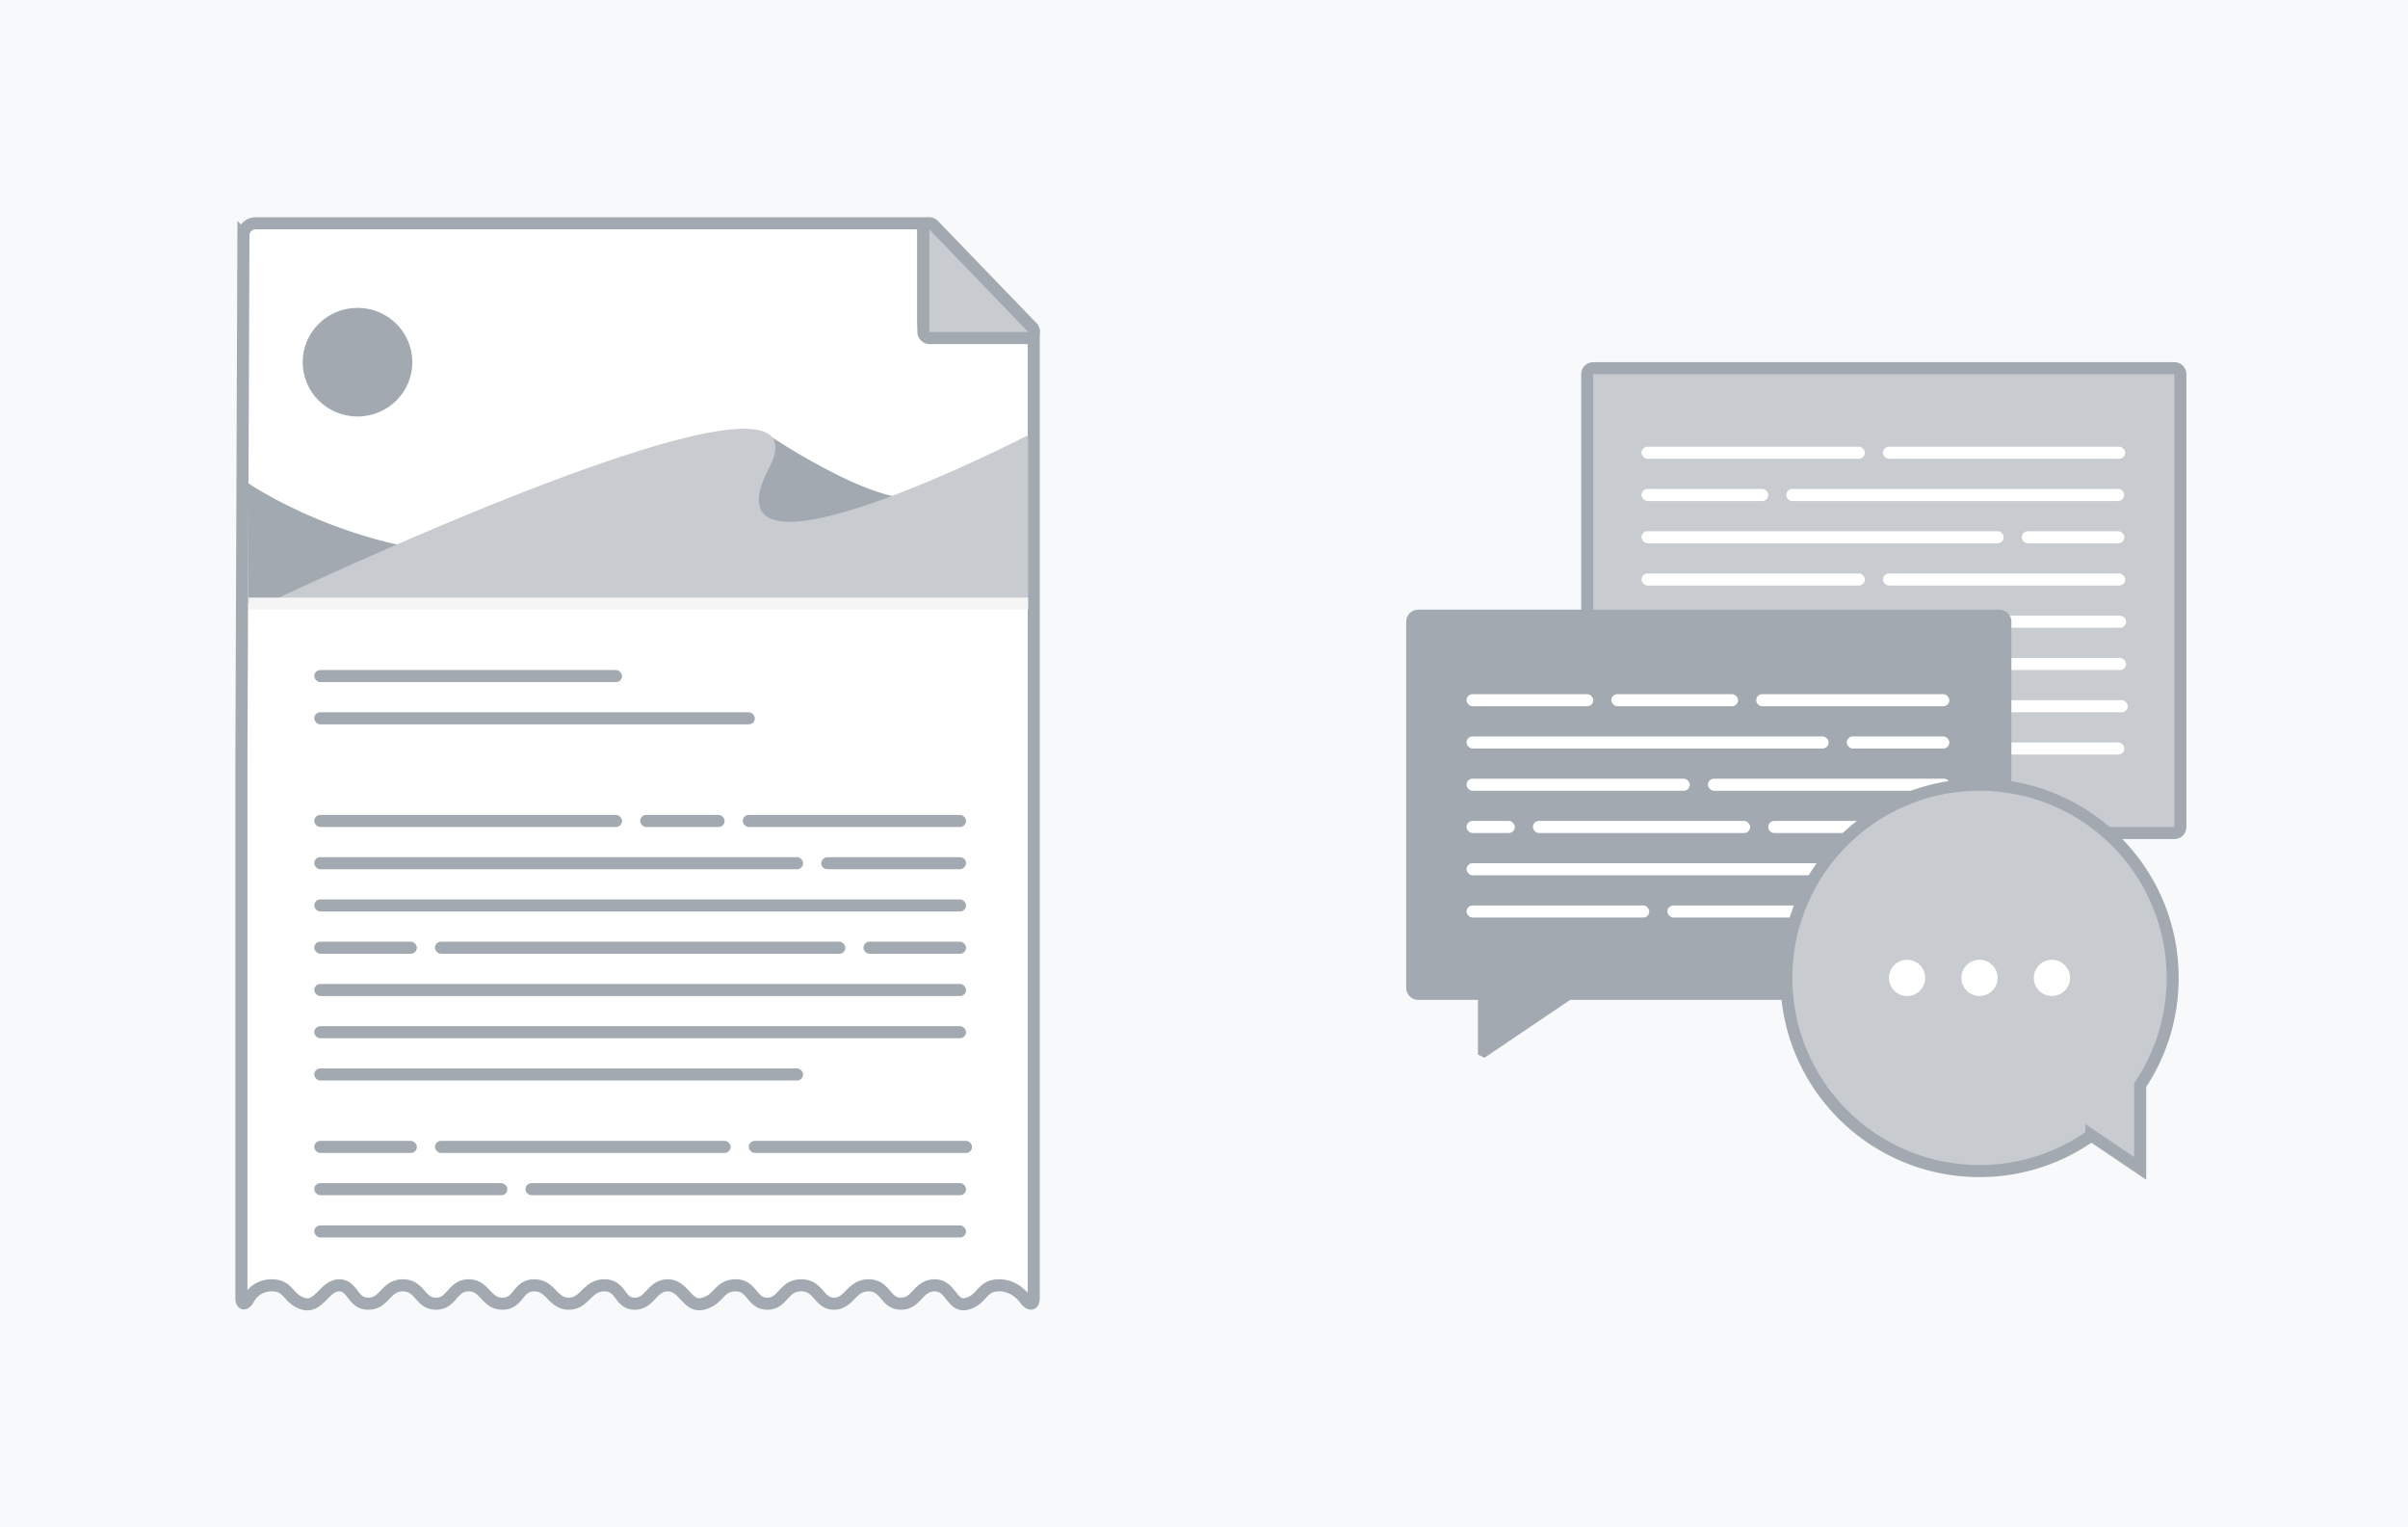 <svg xmlns="http://www.w3.org/2000/svg" xmlns:xlink="http://www.w3.org/1999/xlink" width="399" height="253" viewBox="0 0 399 253">
	<defs>
		<pattern id="illustrations-header--start-b" width="126.276%" height="100%" x="-26.276%" patternUnits="objectBoundingBox">
			<use xlink:href="#illustrations-header--start-a" transform="scale(.008)"/>
		</pattern>
	</defs>
	<g fill="none" fill-rule="evenodd">
		<path fill="#F8F9FA" d="M0 0h900v253H0z"/>
		<path fill="#FFF" stroke="#A2A9B1" stroke-linecap="round" stroke-width="2" d="m40 126.803.333-87.801A2.007 2.007 0 0 1 42.343 37H152.99v16.505c0 1.103.895 1.997 1.993 1.997h16.304V214.98c0 1.104-.542 1.293-1.271.468 0 0-1.523-2.517-4.466-2.517-2.943 0-2.675 2.316-5.275 3.04-2.6.724-2.605-3.04-5.391-3.04s-2.937 3.04-5.588 3.04c-2.652 0-2.478-3.04-5.377-3.04-2.899 0-3.179 3.04-5.724 3.04-2.545 0-2.468-3.04-5.447-3.04-2.98 0-2.967 3.04-5.603 3.04-2.635 0-2.45-3.04-5.237-3.04-2.786 0-2.68 2.318-5.373 3.04-2.692.722-3.172-3.04-5.864-3.04-2.691 0-2.892 3.04-5.486 3.04s-2.177-3.04-5.055-3.04c-2.878 0-3.199 3.04-5.889 3.04-2.69 0-2.922-3.04-5.722-3.04-2.801 0-2.497 3.04-5.259 3.04-2.761 0-2.862-3.04-5.61-3.04-2.747 0-2.704 3.04-5.407 3.04-2.704 0-2.58-3.04-5.48-3.04-2.9 0-3.009 3.04-5.727 3.04-2.717 0-2.478-3.04-4.854-3.04s-3.368 3.852-5.96 3.04c-2.593-.811-2.294-3.04-5.19-3.04-2.895 0-3.92 2.4-3.92 2.4-.614.91-1.112.747-1.112-.348v-88.18z"/>
		<path fill="#C8CCD1" stroke="#A2A9B1" stroke-width="2" d="M154.001 56h8.149a46940.488 46940.488 0 0 1 7.965 0c.076-.002.104-.003.184.003V56c.546 0 1.001-.472 1.001-1.074 0-.364-.165-.69-.434-.886l-.128-.112-16.042-16.626a.95.95 0 0 0-1.068-.225c-.374.16-.628.555-.628.997v16.852c0 .602.455 1.074 1.001 1.074z"/>
		<g transform="translate(41.072 51)">
			<ellipse cx="18.169" cy="9" fill="#A2A9B1" rx="9.084" ry="9"/>
			<ellipse cx="18.169" cy="9" fill="url(#illustrations-header--start-b)" rx="9.084" ry="9"/>
			<path fill="#A2A9B1" d="M86.154 21s21.896 14.749 26.823 9.323c4.926-5.427 0 7.877 0 7.877H69.744M0 29s17.45 12.188 41.768 12.188S47.718 49 47.718 49H.052"/>
			<path fill="#C8CCD1" d="M2.772 49.118S98.352 3.55 86.375 26.484c-11.976 22.934 42.897-5.386 42.897-5.386v28.02"/>
		</g>
		<path fill="#F5F5F5" d="M41.206 99.001h129.15v2H41.206z"/>
		<g fill="#A2A9B1" transform="translate(52.072 111)">
			<rect width="73" height="2" y="7" rx="1"/>
			<rect width="81" height="2" y="31" rx="1"/>
			<rect width="32" height="2" y="85" rx="1"/>
			<rect width="73" height="2" x="35" y="85" rx="1"/>
			<rect width="17" height="2" y="45" rx="1"/>
			<rect width="17" height="2" x="91" y="45" rx="1"/>
			<rect width="68" height="2" x="20" y="45" rx="1"/>
			<rect width="17" height="2" y="78" rx="1"/>
			<rect width="37" height="2" x="72" y="78" rx="1"/>
			<rect width="49" height="2" x="20" y="78" rx="1"/>
			<rect width="24" height="2" x="84" y="31" rx="1" transform="matrix(-1 0 0 1 192 0)"/>
			<rect width="81" height="2" y="66" rx="1"/>
			<rect width="14" height="2" x="54" y="24" rx="1"/>
			<rect width="37" height="2" x="71" y="24" rx="1"/>
			<rect width="51" height="2" y="24" rx="1"/>
			<rect width="108" height="2" y="59" rx="1"/>
			<rect width="108" height="2" y="52" rx="1"/>
			<rect width="108" height="2" y="92" rx="1"/>
			<rect width="108" height="2" y="38" rx="1"/>
			<rect width="51" height="2" rx="1"/>
		</g>
		<path fill="#C8CCD1" stroke="#A2A9B1" stroke-width="2" d="M263 61.992v75.016c0 .55.446.992 1.003.992h96.274a.998.998 0 0 0 1.003-.992V61.992a.995.995 0 0 0-1.003-.992h-96.274a.998.998 0 0 0-1.003.992z"/>
		<g fill="#FFF" transform="translate(272 74)">
			<rect width="60" height="2" y="14" rx="1"/>
			<rect width="17" height="2" x="63" y="14" rx="1"/>
			<rect width="21" height="2" y="7" rx="1"/>
			<path d="M24 8a1 1 0 0 1 .996-1h54.008a1.001 1.001 0 0 1 0 2H24.996A.995.995 0 0 1 24 8z"/>
			<rect width="21" height="2" y="49" rx="1"/>
			<rect width="32" height="2" x="48" y="49" rx="1"/>
			<rect width="21" height="2" x="24" y="49" rx="1"/>
			<rect width="40.14" height="2" x="40" y="21" rx="1"/>
			<rect width="37" height="2" y="21" rx="1"/>
			<rect width="40.14" height="2" x="40" rx="1"/>
			<rect width="37" height="2" rx="1"/>
			<path d="M50 29c0-.552.452-1 1.007-1h28.266c.556 0 1.007.444 1.007 1 0 .552-.452 1-1.007 1H51.007A1.001 1.001 0 0 1 50 29z"/>
			<rect width="36" height="2" x="11" y="28" rx="1"/>
			<rect width="8" height="2" y="28" rx="1"/>
			<rect width="80.28" height="2" y="35" rx="1"/>
			<rect width="47.28" height="2" x="33.28" y="42" rx="1"/>
			<rect width="30.28" height="2" y="42" rx="1"/>
		</g>
		<path fill="#A2A9B1" stroke="#A2A9B1" stroke-width="2" d="m245.89 174.081 13.985-9.442 71.402.001c.553 0 1.003-.45 1.003-1.005v-60.63a.999.999 0 0 0-1.003-1.005h-96.274c-.553 0-1.003.45-1.003 1.005v60.63a.999.999 0 0 0 1.003 1.005l10.886-.001v9.442z"/>
		<g fill="#FFF" transform="translate(243 115)">
			<rect width="60" height="2" y="7" rx="1"/>
			<rect width="17" height="2" x="63" y="7" rx="1"/>
			<rect width="21" height="2" rx="1"/>
			<rect width="32" height="2" x="48" rx="1"/>
			<rect width="21" height="2" x="24" rx="1"/>
			<rect width="40.14" height="2" x="40" y="14" rx="1"/>
			<rect width="37" height="2" y="14" rx="1"/>
			<path d="M50 22c0-.552.452-1 1.007-1h28.266c.556 0 1.007.444 1.007 1 0 .552-.452 1-1.007 1H51.007A1.001 1.001 0 0 1 50 22z"/>
			<rect width="36" height="2" x="11" y="21" rx="1"/>
			<rect width="8" height="2" y="21" rx="1"/>
			<rect width="80.28" height="2" y="28" rx="1"/>
			<rect width="47.28" height="2" x="33.28" y="35" rx="1"/>
			<rect width="30.28" height="2" y="35" rx="1"/>
		</g>
		<g transform="translate(296 130)">
			<path fill="#C8CCD1" stroke="#A2A9B1" stroke-width="2" d="M32 0c17.673 0 32 14.327 32 32 0 6.571-1.98 12.68-5.377 17.76v13.793l-8.09-5.463A31.854 31.854 0 0 1 32 64C14.327 64 0 49.673 0 32 0 14.327 14.327 0 32 0z"/>
			<circle cx="20" cy="32" r="3" fill="#FFF"/>
			<circle cx="32" cy="32" r="3" fill="#FFF"/>
			<circle cx="44" cy="32" r="3" fill="#FFF"/>
		</g>
	</g>
</svg>

